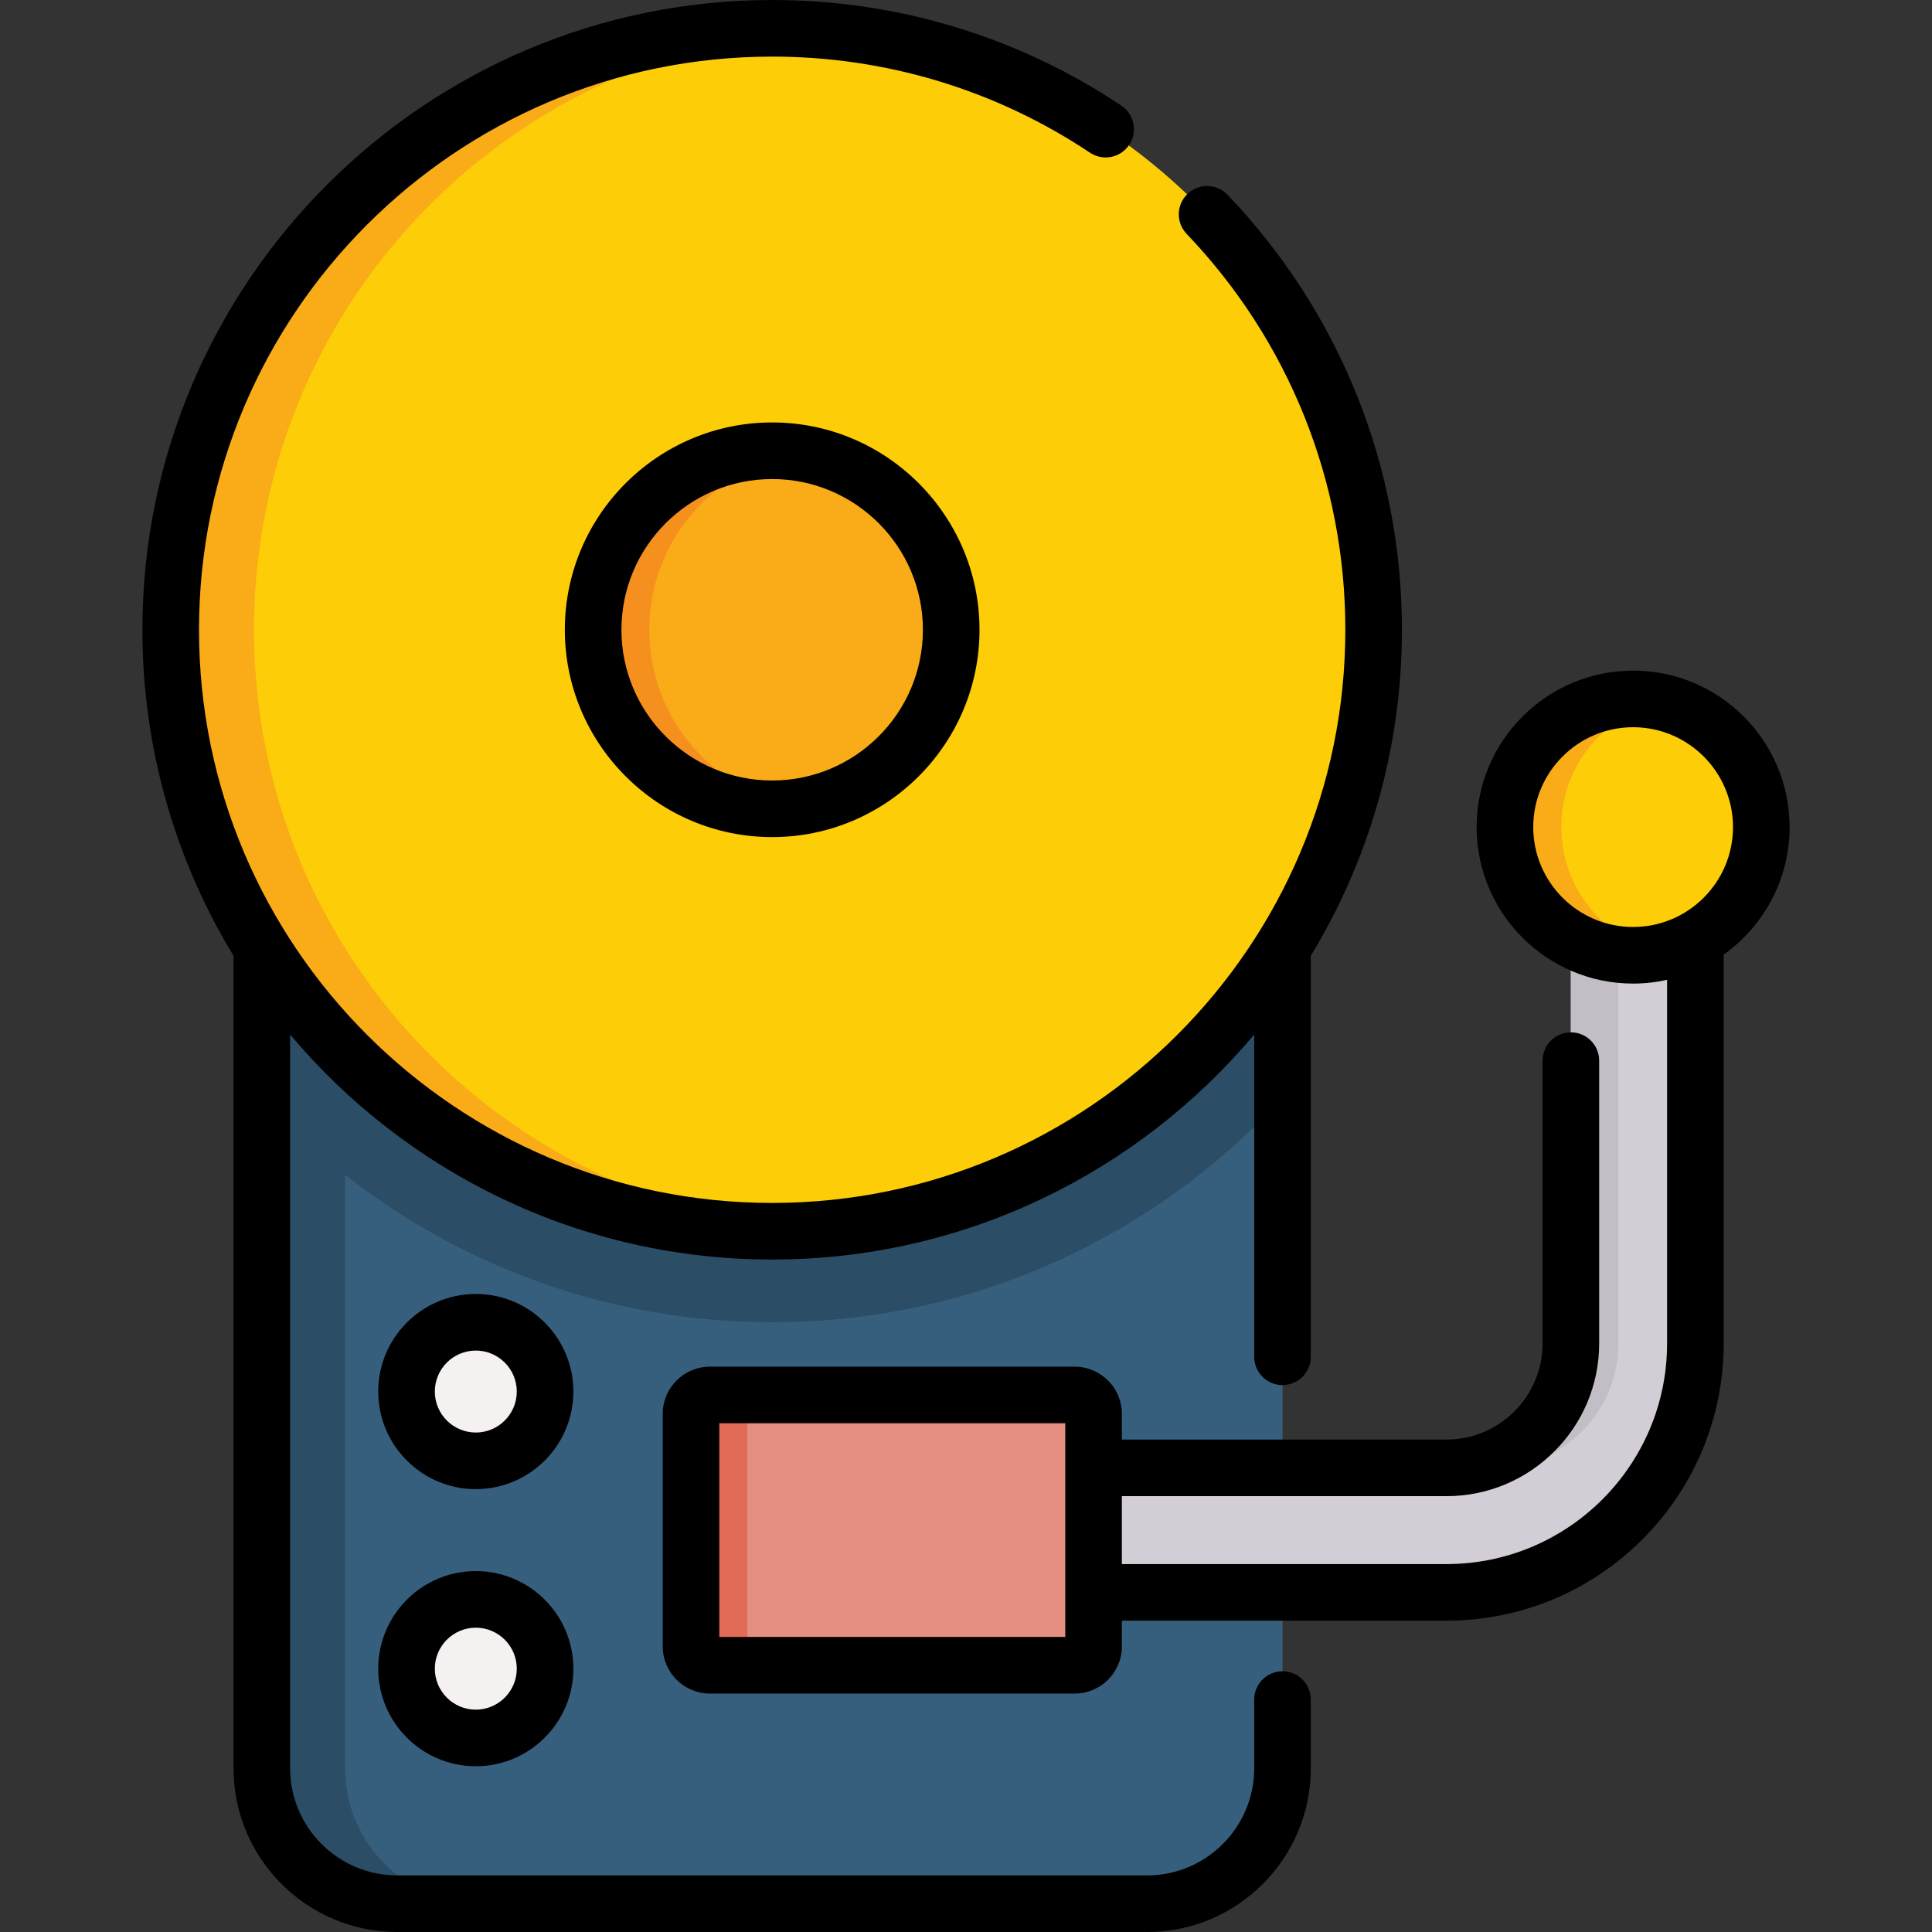 <svg id="Capa_1" enable-background="new 0 0 512 512" height="512" viewBox="0 0 512 512" width="512" xmlns="http://www.w3.org/2000/svg"><rect x="0" y="0" width="512" height="512" fill="#333333" stroke="none"/><g><g><g><path d="m303.995 504.5h-198.725c-19.817 0-35.882-16.065-35.882-35.882v-235.038h270.489v235.038c0 19.817-16.065 35.882-35.882 35.882z" fill="#365f7e"/></g><g><path d="m69.388 233.58v235.038c0 19.817 16.065 35.882 35.882 35.882h22.08c-19.817 0-35.882-16.065-35.882-35.882v-157.265c31.178 24.462 70.462 39.062 113.164 39.062 53.528 0 101.698-22.923 135.244-59.481v-57.354z" fill="#2c4d66"/></g><g><circle cx="204.632" cy="166.896" fill="#fdcd08" r="159.396"/></g><g><path d="m67.317 166.896c0-84.32 65.475-153.337 148.356-159.008-3.649-.25-7.328-.387-11.04-.387-88.032 0-159.396 71.364-159.396 159.396s71.364 159.396 159.396 159.396c3.712 0 7.391-.138 11.04-.387-82.881-5.673-148.356-74.691-148.356-159.01z" fill="#faab18"/></g><g><circle cx="204.632" cy="166.896" fill="#faab18" r="47.445"/></g><g><path d="m172.068 166.896c0-23.671 17.337-43.289 40.005-46.86-2.425-.382-4.908-.585-7.44-.585-26.203 0-47.445 21.242-47.445 47.445s21.242 47.445 47.445 47.445c2.532 0 5.016-.203 7.44-.585-22.668-3.571-40.005-23.189-40.005-46.86z" fill="#f5901e"/></g><g><path d="m126.092 387.135c-10.14 0-18.36-8.22-18.36-18.36 0-10.14 8.22-18.36 18.36-18.36 10.14 0 18.36 8.22 18.36 18.36 0 10.14-8.22 18.36-18.36 18.36z" fill="#f6f1f1"/></g><g><path d="m126.092 460.575c-10.14 0-18.36-8.22-18.36-18.36 0-10.14 8.22-18.36 18.36-18.36 10.14 0 18.36 8.22 18.36 18.36 0 10.14-8.22 18.36-18.36 18.36z" fill="#f6f1f1"/></g><g><g><path d="m383.338 421.995h-134.869c-9.112 0-16.5-7.387-16.5-16.5s7.388-16.5 16.5-16.5h134.869c18.172 0 32.955-14.783 32.955-32.955v-136.85c0-9.113 7.388-16.5 16.5-16.5s16.5 7.387 16.5 16.5v136.85c0 36.368-29.586 65.955-65.955 65.955z" fill="#d3ced5"/></g></g><g><g><path d="m428.894 356.04v-136.85c0-6.881 4.214-12.772 10.2-15.248-1.942-.803-4.068-1.252-6.3-1.252-9.112 0-16.5 7.387-16.5 16.5v136.85c0 18.171-14.783 32.955-32.955 32.955h12.6c18.171 0 32.955-14.784 32.955-32.955z" fill="#c3bec6"/></g><g><path d="m244.569 405.495c0-9.113 7.388-16.5 16.5-16.5h-12.6c-9.112 0-16.5 7.387-16.5 16.5s7.388 16.5 16.5 16.5h12.6c-9.112 0-16.5-7.388-16.5-16.5z" fill="#c3bec6"/></g></g><g><path d="m284.806 441.309h-96.68c-2.761 0-5-2.239-5-5v-61.629c0-2.761 2.239-5 5-5h96.68c2.761 0 5 2.239 5 5v61.629c0 2.762-2.238 5-5 5z" fill="#e58e82"/></g><g><path d="m198.059 436.309v-61.629c0-2.761 2.239-5 5-5h-14.932c-2.761 0-5 2.239-5 5v61.629c0 2.761 2.239 5 5 5h14.932c-2.762 0-5-2.238-5-5z" fill="#e06c57"/></g><g><circle cx="432.794" cy="219.191" fill="#fdcd08" r="33.969"/></g><g><path d="m413.757 219.191c0-16.194 11.336-29.733 26.503-33.136-2.403-.539-4.9-.833-7.466-.833-18.761 0-33.969 15.209-33.969 33.969 0 18.761 15.208 33.969 33.969 33.969 2.566 0 5.063-.294 7.466-.833-15.167-3.404-26.503-16.942-26.503-33.136z" fill="#faab18"/></g></g><g><path d="m339.877 442.9c-4.142 0-7.5 3.358-7.5 7.5v18.218c0 15.65-12.732 28.382-28.382 28.382h-198.725c-15.65 0-28.382-12.732-28.382-28.382v-194.449c30.639 36.427 76.531 59.622 127.744 59.622 51.214 0 97.105-23.195 127.745-59.622v85.391c0 4.142 3.358 7.5 7.5 7.5s7.5-3.358 7.5-7.5v-106.265c15.321-25.219 24.151-54.797 24.151-86.399 0-43.151-16.411-84.091-46.21-115.279-2.862-2.996-7.609-3.103-10.604-.242-2.995 2.862-3.103 7.609-.242 10.604 27.12 28.384 42.056 65.644 42.056 104.917 0 83.755-68.14 151.896-151.896 151.896s-151.895-68.141-151.895-151.896 68.14-151.896 151.895-151.896c30.137 0 59.258 8.805 84.214 25.462 3.444 2.3 8.102 1.372 10.402-2.074 2.299-3.445 1.371-8.102-2.075-10.402-27.429-18.309-59.429-27.986-92.541-27.986-92.026 0-166.895 74.869-166.895 166.896 0 31.603 8.83 61.181 24.151 86.4v215.322c0 23.921 19.461 43.382 43.382 43.382h198.725c23.921 0 43.382-19.461 43.382-43.382v-18.218c0-4.142-3.358-7.5-7.5-7.5z"/><path d="m149.688 166.896c0 30.297 24.648 54.945 54.945 54.945s54.945-24.648 54.945-54.945-24.648-54.945-54.945-54.945-54.945 24.648-54.945 54.945zm94.889 0c0 22.026-17.919 39.945-39.945 39.945s-39.945-17.919-39.945-39.945 17.919-39.945 39.945-39.945 39.945 17.919 39.945 39.945z"/><path d="m126.092 342.915c-14.259 0-25.86 11.601-25.86 25.86s11.601 25.86 25.86 25.86 25.86-11.601 25.86-25.86-11.6-25.86-25.86-25.86zm0 36.72c-5.988 0-10.86-4.872-10.86-10.86s4.872-10.86 10.86-10.86 10.86 4.872 10.86 10.86-4.871 10.86-10.86 10.86z"/><path d="m126.092 416.355c-14.259 0-25.86 11.601-25.86 25.86s11.601 25.86 25.86 25.86 25.86-11.601 25.86-25.86-11.6-25.86-25.86-25.86zm0 36.72c-5.988 0-10.86-4.872-10.86-10.86s4.872-10.86 10.86-10.86 10.86 4.872 10.86 10.86-4.871 10.86-10.86 10.86z"/><path d="m474.263 219.191c0-22.867-18.603-41.47-41.469-41.47-22.867 0-41.47 18.603-41.47 41.47 0 22.866 18.603 41.469 41.47 41.469 3.091 0 6.1-.351 9-.995v96.375c0 32.232-26.223 58.455-58.455 58.455h-86.032v-18h86.032c22.307 0 40.455-18.148 40.455-40.455v-74.96c0-4.142-3.358-7.5-7.5-7.5s-7.5 3.358-7.5 7.5v74.96c0 14.036-11.419 25.455-25.455 25.455h-86.032v-6.814c0-6.893-5.607-12.5-12.5-12.5h-96.68c-6.893 0-12.5 5.607-12.5 12.5v61.629c0 6.893 5.607 12.5 12.5 12.5h96.68c6.893 0 12.5-5.607 12.5-12.5v-6.815h86.032c40.503 0 73.455-32.952 73.455-73.455v-103.062c10.561-7.524 17.469-19.86 17.469-33.787zm-191.957 214.619h-91.68v-56.63h91.68zm150.488-188.15c-14.595 0-26.47-11.874-26.47-26.469s11.875-26.47 26.47-26.47 26.469 11.875 26.469 26.47-11.874 26.469-26.469 26.469z"/></g></g></svg>